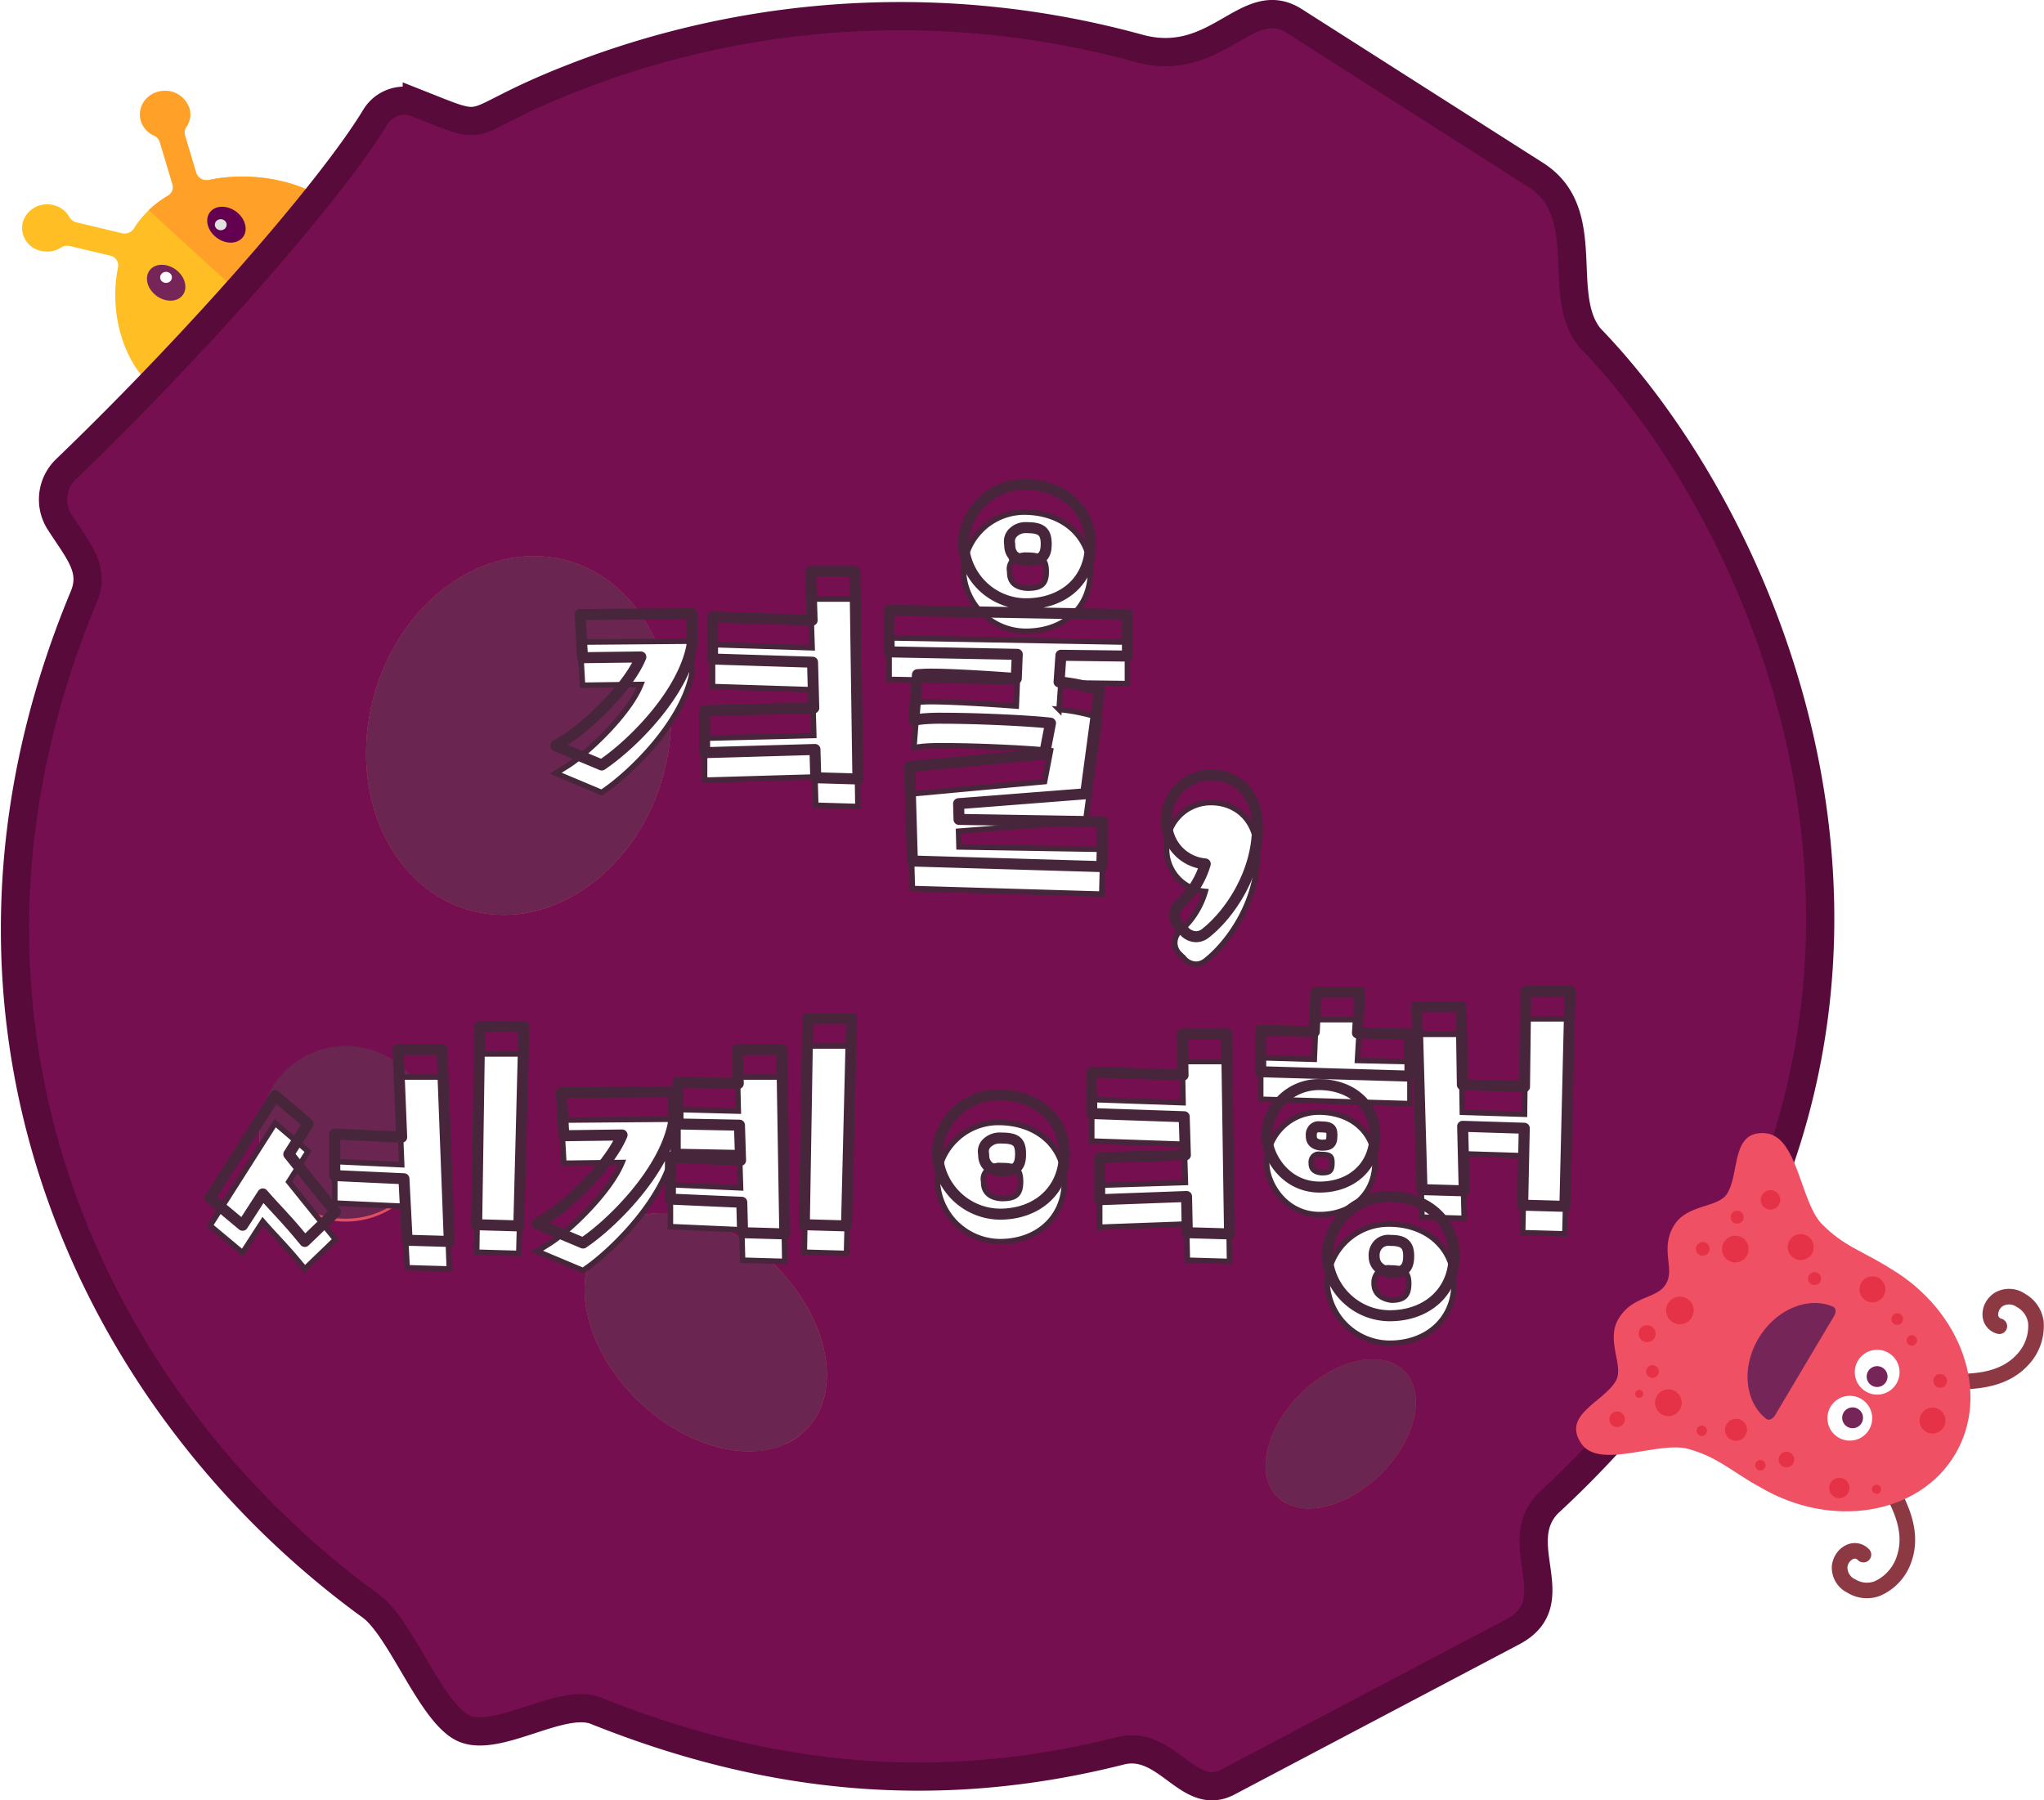 <svg xmlns="http://www.w3.org/2000/svg" xmlns:xlink="http://www.w3.org/1999/xlink" width="371.212" height="327.028" viewBox="0 0 371.212 327.028">
  <defs>
    <filter id="Shape_599" x="34.485" y="87.521" width="254.158" height="159.979" filterUnits="userSpaceOnUse">
      <feOffset dy="5" input="SourceAlpha"/>
      <feGaussianBlur stdDeviation="1" result="blur"/>
      <feFlood flood-color="#15050a" flood-opacity="0.149"/>
      <feComposite operator="in" in2="blur"/>
      <feComposite in="SourceGraphic"/>
    </filter>
  </defs>
  <g id="타이틀" transform="translate(-93.858 -98.989)">
    <g id="그룹_1" data-name="그룹 1">
      <g id="Vector_Smart_Object" data-name="Vector Smart Object">
        <g id="그룹_1-2" data-name="그룹 1">
          <path id="패스_1" data-name="패스 1" d="M121.036,168.742l33.456-32.218c-4.844-4.433-14.253-6.618-22.7-4.843a1.968,1.968,0,0,1-2.31-1.294l-2.043-6.817a1.734,1.734,0,0,1,.236-1.492,4.035,4.035,0,0,0,.56-3.461,4.613,4.613,0,0,0-5.632-2.961,4.257,4.257,0,0,0-3.155,5.284,4.339,4.339,0,0,0,2.4,2.678,1.867,1.867,0,0,1,1.031,1.156l2.314,7.715a1.785,1.785,0,0,1-.833,2.049,19.062,19.062,0,0,0-3.488,2.635,18.221,18.221,0,0,0-2.717,3.34,2.011,2.011,0,0,1-2.161.834l-8.273-1.976a1.947,1.947,0,0,1-1.257-.938,4.483,4.483,0,0,0-2.913-2.184A4.593,4.593,0,0,0,98,139.344a4.273,4.273,0,0,0,3.3,5.21,4.758,4.758,0,0,0,3.669-.612,2.064,2.064,0,0,1,1.582-.262l7.312,1.745a1.836,1.836,0,0,1,1.436,2.136C113.625,155.536,116.192,164.309,121.036,168.742Z" fill="#ffbe23"/>
          <path id="패스_2" data-name="패스 2" d="M120.572,116.784a4.106,4.106,0,0,0-1.129,4.156,4.34,4.34,0,0,0,2.4,2.678,1.863,1.863,0,0,1,1.034,1.158l2.314,7.713a1.759,1.759,0,0,1-.479,1.778,2.014,2.014,0,0,1-.353.272,19.1,19.1,0,0,0-3.49,2.63h0l16.9,15.463,16.73-16.111c-4.844-4.433-14.256-6.615-22.7-4.842a1.972,1.972,0,0,1-2.311-1.293l-2.043-6.817a1.733,1.733,0,0,1,.236-1.492,4.049,4.049,0,0,0,.559-3.462,4.705,4.705,0,0,0-7.66-1.832Z" fill="#ffa028"/>
          <path id="패스_3" data-name="패스 3" d="M126.174,148.285c1.526,1.4,1.8,3.452.621,4.589s-3.377.932-4.9-.465-1.8-3.45-.619-4.589S124.65,146.89,126.174,148.285Z" fill="#762558"/>
          <path id="패스_4" data-name="패스 4" d="M124.757,148.657a.961.961,0,0,1,.019,1.417,1.119,1.119,0,0,1-1.509.018.96.96,0,0,1-.018-1.416A1.118,1.118,0,0,1,124.757,148.657Z" fill="#fff"/>
          <path id="패스_5" data-name="패스 5" d="M132.84,141.866c1.526,1.4,3.72,1.6,4.9.466s.907-3.193-.62-4.59-3.719-1.6-4.9-.464S131.316,140.471,132.84,141.866Z" fill="#640050"/>
          <path id="패스_6" data-name="패스 6" d="M133.2,140.525a1.118,1.118,0,0,0,1.509-.018.958.958,0,0,0-.02-1.416,1.116,1.116,0,0,0-1.507.018A.959.959,0,0,0,133.2,140.525Z" fill="#e1e1e1"/>
        </g>
      </g>
      <g id="Vector_Smart_Object-2" data-name="Vector Smart Object" transform="translate(-57.844 -47.821)">
        <path id="패스_7" data-name="패스 7" d="M374.7,470.51l51.726-27.286c10.231-5.388-.7-15.919,6.38-23.29,82.232-75.961,45.408-172.739,7.66-211.754-6.421-7.712.986-22.678-9.874-29.605l-43.844-27.949c-8.563-5.454-13.988,8.869-28.25,4.96A163.23,163.23,0,0,0,255.1,161.219c-20.394,8.049-13.384,9.986-27.7,4.323a6.162,6.162,0,0,0-7.531,2.518c-7.629,12.652-31.2,39.933-56.191,63.987a7.6,7.6,0,0,0-1.141,9.593c3.417,5.322,6.478,8.548,4.393,13.554-31.636,75.93.79,146.039,52.144,183.372,5.327,3.864,10.7,18.8,16.419,21.98,6.029,3.354,18.071-5.541,24.456-2.977,30.176,12.091,61.182,15.893,95.229,7.274,8.445-2.131,12.342,9.445,19.517,5.668Z" fill="#760f50" stroke="#580a3b" stroke-miterlimit="10" stroke-width="5.129"/>
      </g>
      <g id="Vector_Smart_Object-3" data-name="Vector Smart Object">
        <path id="패스_8" data-name="패스 8" d="M427.2,381.434a4.453,4.453,0,0,1,2.218-1.909,3.563,3.563,0,0,1,3.817.812,1.417,1.417,0,1,1-1.954,2.052.741.741,0,0,0-.855-.22,1.862,1.862,0,0,0-1.055,1.539,2.331,2.331,0,0,0,1.414,2.147,3.958,3.958,0,0,0,3.512.372,7.513,7.513,0,0,0,4.042-4.56c1.344-3.956-.287-7.819-2.25-11.4a1.419,1.419,0,0,1,2.492-1.357c2.163,3.95,4.146,8.659,2.447,13.662a10.329,10.329,0,0,1-5.745,6.3,6.765,6.765,0,0,1-5.945-.59,5.082,5.082,0,0,1-2.8-4.821A4.787,4.787,0,0,1,427.2,381.434Z" fill="#8d3944"/>
        <path id="패스_9" data-name="패스 9" d="M454.549,335.425a4.822,4.822,0,0,1,1.475-1.553,5.13,5.13,0,0,1,5.589.123,6.715,6.715,0,0,1,3.378,4.908,10.289,10.289,0,0,1-2.785,8.049c-3.587,3.887-8.687,4.423-13.2,4.433a1.414,1.414,0,1,1,0-2.828c4.095-.008,8.278-.441,11.114-3.517a7.5,7.5,0,0,0,2.069-5.723,3.923,3.923,0,0,0-2.017-2.888,2.348,2.348,0,0,0-2.57-.2,1.862,1.862,0,0,0-.848,1.663.737.737,0,0,0,.6.641,1.415,1.415,0,1,1-.866,2.693,3.542,3.542,0,0,1-2.551-2.942A4.429,4.429,0,0,1,454.549,335.425Z" fill="#8d3944"/>
        <path id="패스_10" data-name="패스 10" d="M400.425,362.171c5.492,1.518,7.82,4.071,13.081,6.958,13.035,7.685,28.891,5.017,35.414-5.958s1.244-26.1-11.791-33.787c-5.072-3.2-8.439-4.009-12.417-8.074-3.852-3.936-4.384-15.853-10.119-16.458-6.476-.683-4.706,7.31-7.1,11.006-1.678,2.59-7.276,1.81-9.644,5.768-2.588,4.327.275,7.864-1.444,10.581-1.565,2.808-6.056,2.009-8.62,6.351-2.344,3.971,1.035,8.483-.438,11.2-2.1,3.871-9.987,6.172-6.271,11.5C384.361,365.969,395.108,360.7,400.425,362.171Z" fill="#f05064"/>
        <path id="패스_11" data-name="패스 11" d="M416.218,356.081a1.719,1.719,0,0,1-.771.711.772.772,0,0,1-.789-.055c-3.9-3.016-4.591-9.314-1.44-14.616s9.029-7.725,13.558-5.773a.766.766,0,0,1,.427.663,1.7,1.7,0,0,1-.253,1.015Z" fill="#762558"/>
        <path id="패스_12" data-name="패스 12" d="M408.108,360.426a2,2,0,1,1,2.756-.7A2,2,0,0,1,408.108,360.426Z" fill="#e63246"/>
        <path id="패스_13" data-name="패스 13" d="M402.442,359.688a.943.943,0,1,1,1.3-.331A.941.941,0,0,1,402.442,359.688Z" fill="#e63246"/>
        <path id="패스_14" data-name="패스 14" d="M395.609,355.876a2.427,2.427,0,1,1,3.334-.852A2.418,2.418,0,0,1,395.609,355.876Z" fill="#e63246"/>
        <path id="패스_15" data-name="패스 15" d="M386.822,358.009a1.415,1.415,0,1,1,1.943-.5A1.41,1.41,0,0,1,386.822,358.009Z" fill="#e63246"/>
        <path id="패스_16" data-name="패스 16" d="M392.2,342.569a1.539,1.539,0,1,1,2.115-.539A1.533,1.533,0,0,1,392.2,342.569Z" fill="#e63246"/>
        <path id="패스_17" data-name="패스 17" d="M397.66,339.174a2.508,2.508,0,1,1,3.444-.88A2.5,2.5,0,0,1,397.66,339.174Z" fill="#e63246"/>
        <path id="패스_18" data-name="패스 18" d="M393.377,349.106a1.149,1.149,0,1,1,1.577-.4A1.145,1.145,0,0,1,393.377,349.106Z" fill="#e63246"/>
        <path id="패스_19" data-name="패스 19" d="M391.182,352.8a.725.725,0,1,1,1-.254A.723.723,0,0,1,391.182,352.8Z" fill="#e63246"/>
        <path id="패스_20" data-name="패스 20" d="M402.457,326.914a1.245,1.245,0,1,1,1.711-.437A1.241,1.241,0,0,1,402.457,326.914Z" fill="#e63246"/>
        <path id="패스_21" data-name="패스 21" d="M414.492,318.462a1.769,1.769,0,1,1,2.431-.621A1.765,1.765,0,0,1,414.492,318.462Z" fill="#e63246"/>
        <path id="패스_22" data-name="패스 22" d="M408.745,321.1a1.173,1.173,0,0,1-.415-1.613,1.18,1.18,0,1,1,.415,1.613Z" fill="#e63246"/>
        <path id="패스_23" data-name="패스 23" d="M419.675,327.541a2.358,2.358,0,1,1,3.239-.828A2.351,2.351,0,0,1,419.675,327.541Z" fill="#e63246"/>
        <path id="패스_24" data-name="패스 24" d="M422.793,332.255a1.176,1.176,0,0,1-.417-1.614,1.188,1.188,0,0,1,1.622-.413,1.179,1.179,0,1,1-1.205,2.027Z" fill="#e63246"/>
        <path id="패스_25" data-name="패스 25" d="M432.71,335.226a2.358,2.358,0,1,1,3.24-.828A2.351,2.351,0,0,1,432.71,335.226Z" fill="#e63246"/>
        <ellipse id="타원_1" data-name="타원 1" cx="1.065" cy="1.06" rx="1.065" ry="1.06" transform="translate(439.868 338.214) rotate(120.623)" fill="#e63246"/>
        <path id="패스_26" data-name="패스 26" d="M417.571,365.322a1.415,1.415,0,1,1,1.946-.5A1.412,1.412,0,0,1,417.571,365.322Z" fill="#e63246"/>
        <path id="패스_27" data-name="패스 27" d="M413.071,365.954a.943.943,0,1,1,1.3-.331A.94.94,0,0,1,413.071,365.954Z" fill="#e63246"/>
        <path id="패스_28" data-name="패스 28" d="M426.961,370.857a1.838,1.838,0,1,1,2.525-.645A1.83,1.83,0,0,1,426.961,370.857Z" fill="#e63246"/>
        <path id="패스_29" data-name="패스 29" d="M443.617,359.044a2.355,2.355,0,1,1,3.238-.826A2.348,2.348,0,0,1,443.617,359.044Z" fill="#e63246"/>
        <path id="패스_30" data-name="패스 30" d="M445.576,350.889a1.245,1.245,0,1,1,1.71-.436A1.241,1.241,0,0,1,445.576,350.889Z" fill="#e63246"/>
        <path id="패스_31" data-name="패스 31" d="M434.232,370.215a.826.826,0,1,1,1.135-.289A.821.821,0,0,1,434.232,370.215Z" fill="#e63246"/>
        <path id="패스_32" data-name="패스 32" d="M440.575,343.286a.944.944,0,1,1,1.3-.332A.94.94,0,0,1,440.575,343.286Z" fill="#e63246"/>
        <path id="패스_33" data-name="패스 33" d="M407.774,327.958a2.423,2.423,0,1,1,3.33-.851A2.414,2.414,0,0,1,407.774,327.958Z" fill="#e63246"/>
        <path id="패스_34" data-name="패스 34" d="M432.688,351.731a4.066,4.066,0,1,1,5.587-1.426A4.053,4.053,0,0,1,432.688,351.731Z" fill="#fff"/>
        <path id="패스_35" data-name="패스 35" d="M433.788,350.661a1.891,1.891,0,1,1,2.6-.662A1.884,1.884,0,0,1,433.788,350.661Z" fill="#762558"/>
        <path id="패스_36" data-name="패스 36" d="M427.719,360.092a4.066,4.066,0,1,1,5.587-1.426A4.053,4.053,0,0,1,427.719,360.092Z" fill="#fff"/>
        <path id="패스_37" data-name="패스 37" d="M429.338,358.147a1.89,1.89,0,1,1,2.6-.662A1.884,1.884,0,0,1,429.338,358.147Z" fill="#762558"/>
      </g>
      <g id="Vector_Smart_Object-4" data-name="Vector Smart Object">
        <g id="Vector_Smart_Object-5" data-name="Vector Smart Object" transform="translate(-57.325 -45.849)">
          <path id="패스_38" data-name="패스 38" d="M271.784,285.095c-4.587,17.614-20.142,28.915-34.723,25.238s-22.7-20.94-18.115-38.549,20.142-28.915,34.734-25.243,22.691,20.94,18.1,38.554Z" fill="#e24f60"/>
          <path id="패스_39" data-name="패스 39" d="M291.816,374.56c10.005,9.856,12.549,23.322,5.661,30.091s-20.584,4.278-30.59-5.562-12.549-23.322-5.671-30.1c6.893-6.759,20.595-4.273,30.6,5.573Z" fill="#e24f60"/>
          <path id="패스_40" data-name="패스 40" d="M229.688,350.788a15.684,15.684,0,1,1-15.682-15.424,15.555,15.555,0,0,1,15.682,15.424Z" fill="#e24f60"/>
          <path id="패스_41" data-name="패스 41" d="M402.1,412.462c-6.324,6.35-14.771,8.292-18.878,4.34s-2.306-12.306,4.018-18.661,14.776-8.3,18.889-4.34c4.1,3.962,2.3,12.311-4.028,18.661Z" fill="#d83544"/>
        </g>
        <path id="Color_Overlay" data-name="Color Overlay" d="M325.9,370.952c-4.107-3.951-2.306-12.306,4.018-18.66s14.776-8.3,18.888-4.341c4.1,3.963,2.3,12.311-4.028,18.661-4.106,4.122-9.106,6.386-13.233,6.386A7.93,7.93,0,0,1,325.9,370.952ZM209.561,353.239c-10.016-9.85-12.549-23.321-5.672-30.1,6.893-6.758,20.6-4.273,30.6,5.574s12.548,23.321,5.66,30.091a14.226,14.226,0,0,1-10.232,3.815C223.382,362.617,215.762,359.338,209.561,353.239ZM141,304.938a15.684,15.684,0,1,1,15.682,15.42A15.552,15.552,0,0,1,141,304.938Zm38.736-40.454c-14.587-3.677-22.7-20.939-18.115-38.549s20.142-28.915,34.734-25.244,22.692,20.94,18.1,38.555c-4,15.367-16.356,25.93-29.125,25.932A22.885,22.885,0,0,1,179.735,264.484Z" fill="#6a2551"/>
      </g>
    </g>
    <g id="Shape_599-2" data-name="Shape 599">
      <g transform="matrix(1, 0, 0, 1, 93.86, 98.99)" filter="url(#Shape_599)">
        <path id="Shape_599-3" data-name="Shape 599" d="M334.882,327.126a11.172,11.172,0,0,1,11.2-10.793c6.98,0,11.854,4.438,11.854,10.793,0,6.4-4.815,10.864-11.709,10.864A11.428,11.428,0,0,1,334.882,327.126Zm9.26-2.053a2.83,2.83,0,0,0-.724,2.124c0,1.623,1.215,2.725,3.172,2.959,2.258-.017,3.1-.844,3.1-3.03,0-2.026-.889-2.815-3.17-2.815h-.074l-.075-.008a3.019,3.019,0,0,0-.347-.02A2.555,2.555,0,0,0,344.142,325.073Zm-152.74-3.8,2.15-1.342c3.708-2.313,11.081-9.4,13.278-14.777l-10.574.138-.435-7.837,20.315-.167v5.8l-.027.131c-1.749,8.523-10.6,17.492-15.767,21.144l-.592.418Zm-23.606,3-.578-11.166-12.559-.581v-7.548l12.149.577-.647-15.929h7.969l1.328,34.868Zm-19.48-.87c-1.618-1.948-2.93-3.366-4.2-4.739-.857-.927-1.68-1.818-2.53-2.8l-3.671,5.688L132,316.609l11.828-18.6,5.98,5.121-3.5,5.524c3.158,3.938,4.923,6.125,7.713,9.535l.767.938-5.569,5.36Zm161.174-.5-.142-6.574-15.775.581v-7.624l15.562-.5-.211-6.945-16.795-.58v-7.545l16.585.578-.143-7.48h8.041l.545,36.314Zm-80.77,0-.146-5.521-12.961-.58v-7.62l12.74.578-.2-6.386-11.165-.218v-7.627l10.947.289-.143-6.188h8.043l.549,33.492Zm11.212-1.45.623-37.468h7.972l-.932,37.688Zm-59.506,0,.544-36.021h8.049l-.937,36.24ZM264.105,308.6a11.063,11.063,0,0,1,11.058-10.721c7.064,0,12,4.409,12,10.721,0,6.439-4.814,10.936-11.708,10.936A11.466,11.466,0,0,1,264.105,308.6Zm8.853-1.836a2.1,2.1,0,0,0-.475,1.77l.016.1v.105c0,1.8,1.174,2.857,3.307,2.96,2.554,0,3.395-.755,3.395-3.1,0-2.213-.807-2.887-3.459-2.887l-.284-.008A3.328,3.328,0,0,0,272.958,306.762ZM370.391,317.9l.289-13.972-11.191-.35.289,11.721-7.67-.22-.939-33.2h8.051l.217,14.152,11.287.354.217-17.329h8.05l-.931,39.063ZM323.9,305.2a9.485,9.485,0,0,1,9.47-9.2c6,0,10.192,3.784,10.192,9.2,0,5.545-4.132,9.417-10.048,9.417C327.327,314.613,323.9,309.046,323.9,305.2Zm8.477-1.131a1.522,1.522,0,0,0-.375,1.172c0,.48,0,1.623,1.9,1.764,1.383,0,1.845-.252,1.845-1.8,0-1.051-.184-1.512-1.942-1.512h-.1l-.1-.016a1.61,1.61,0,0,0-.252-.021A1.3,1.3,0,0,0,332.38,304.065Zm-9.56-10.406v-7.546l9.73.292.288-7.2h7.99l-.436,7.412,9.528.216v7.625Zm-13.927-25.574-.892-.892a2.828,2.828,0,0,1,.333-4.213,15.126,15.126,0,0,0,4.412-7.065,7.669,7.669,0,0,1-7.007-8.032,8.02,8.02,0,0,1,8.1-8.114c3.868,0,8.386,2.5,8.386,9.562,0,8.1-4.9,15.632-9.46,19.2a2.739,2.739,0,0,1-1.691.6A2.945,2.945,0,0,1,308.893,268.086Zm-49.337-12.7-.506-17.158,24.513-2.266,1.079-5.617c-3.49-.428-13.106-.891-19.42-.891a36.416,36.416,0,0,0-3.8.122l-1.589.2.648-8.24,1.141-.066c.351-.02.806-.03,1.346-.03,3.05,0,9.14.315,15.46.8l.178-4.395L255.33,217.4v-7.544l43.281.771v7.536l-12.078-.146-.336,4.842a34.818,34.818,0,0,1,6.365,1.218l.977.367-2.521,18.731-23.071,1.8.077,2.855,26.143.436-.213,8.138Zm-17.548-15.125-.142-5.137-20.044.58v-7.621l19.828-.5-.221-8.309-18.162-.579v-7.617l18.084.576-.287-8.858h8.058l.544,37.689Zm-47.214-5.823,2.15-1.342c3.182-1.984,11.066-9.164,13.3-14.777l-10.593.138-.436-7.837,20.315-.167v5.792l-.024.124c-1.67,8.527-10.346,17.324-15.771,21.156l-.591.418ZM268.836,197.8a11.066,11.066,0,0,1,10.986-10.792c7.107,0,12.072,4.438,12.072,10.792,0,6.5-4.735,10.864-11.782,10.864A11.391,11.391,0,0,1,268.836,197.8Zm8.879-1.925a2.233,2.233,0,0,0-.5,1.86l.016.1v.105c0,1.812,1.089,2.783,3.234,2.888,2.523,0,3.395-.766,3.395-3.033,0-2.212-.872-2.959-3.459-2.959l-.274-.008A3.175,3.175,0,0,0,277.715,195.877Z" transform="translate(-93.86 -98.99)" fill="#fff" stroke="#47263b" stroke-width="1"/>
      </g>
      <path id="Stroke_Effect" data-name="Stroke Effect" d="M334.882,327.126a11.172,11.172,0,0,1,11.2-10.793c6.98,0,11.854,4.438,11.854,10.793,0,6.4-4.815,10.864-11.709,10.864A11.428,11.428,0,0,1,334.882,327.126Zm9.26-2.053a2.83,2.83,0,0,0-.724,2.124c0,1.623,1.215,2.725,3.172,2.959,2.258-.017,3.1-.844,3.1-3.03,0-2.026-.889-2.815-3.17-2.815h-.074l-.075-.008a3.019,3.019,0,0,0-.347-.02A2.555,2.555,0,0,0,344.142,325.073Zm-152.74-3.8,2.15-1.342c3.708-2.313,11.081-9.4,13.278-14.777l-10.574.138-.435-7.837,20.315-.167v5.8l-.027.131c-1.749,8.523-10.6,17.492-15.767,21.144l-.592.418Zm-23.606,3-.578-11.166-12.559-.581v-7.548l12.149.577-.647-15.929h7.969l1.328,34.868Zm-19.48-.87c-1.618-1.948-2.93-3.366-4.2-4.739-.857-.927-1.68-1.818-2.53-2.8l-3.671,5.688L132,316.609l11.828-18.6,5.98,5.121-3.5,5.524c3.158,3.938,4.923,6.125,7.713,9.535l.767.938-5.569,5.36Zm161.174-.5-.142-6.574-15.775.581v-7.624l15.562-.5-.211-6.945-16.795-.58v-7.545l16.585.578-.143-7.48h8.041l.545,36.314Zm-80.77,0-.146-5.521-12.961-.58v-7.62l12.74.578-.2-6.386-11.165-.218v-7.627l10.947.289-.143-6.188h8.043l.549,33.492Zm11.212-1.45.623-37.468h7.972l-.932,37.688Zm-59.506,0,.544-36.021h8.049l-.937,36.24ZM264.105,308.6a11.063,11.063,0,0,1,11.058-10.721c7.064,0,12,4.409,12,10.721,0,6.439-4.814,10.936-11.708,10.936A11.466,11.466,0,0,1,264.105,308.6Zm8.853-1.836a2.1,2.1,0,0,0-.475,1.77l.016.1v.105c0,1.8,1.174,2.857,3.307,2.96,2.554,0,3.395-.755,3.395-3.1,0-2.213-.807-2.887-3.459-2.887l-.284-.008A3.328,3.328,0,0,0,272.958,306.762ZM370.391,317.9l.289-13.972-11.191-.35.289,11.721-7.67-.22-.939-33.2h8.051l.217,14.152,11.287.354.217-17.329h8.05l-.931,39.063ZM323.9,305.2a9.485,9.485,0,0,1,9.47-9.2c6,0,10.192,3.784,10.192,9.2,0,5.545-4.132,9.417-10.048,9.417C327.327,314.613,323.9,309.046,323.9,305.2Zm8.477-1.131a1.522,1.522,0,0,0-.375,1.172c0,.48,0,1.623,1.9,1.764,1.383,0,1.845-.252,1.845-1.8,0-1.051-.184-1.512-1.942-1.512h-.1l-.1-.016a1.61,1.61,0,0,0-.252-.021A1.3,1.3,0,0,0,332.38,304.065Zm-9.56-10.406v-7.546l9.73.292.288-7.2h7.99l-.436,7.412,9.528.216v7.625Zm-13.927-25.574-.892-.892a2.828,2.828,0,0,1,.333-4.213,15.126,15.126,0,0,0,4.412-7.065,7.669,7.669,0,0,1-7.007-8.032,8.02,8.02,0,0,1,8.1-8.114c3.868,0,8.386,2.5,8.386,9.562,0,8.1-4.9,15.632-9.46,19.2a2.739,2.739,0,0,1-1.691.6A2.945,2.945,0,0,1,308.893,268.086Zm-49.337-12.7-.506-17.158,24.513-2.266,1.079-5.617c-3.49-.428-13.106-.891-19.42-.891a36.416,36.416,0,0,0-3.8.122l-1.589.2.648-8.24,1.141-.066c.351-.02.806-.03,1.346-.03,3.05,0,9.14.315,15.46.8l.178-4.395L255.33,217.4v-7.544l43.281.771v7.536l-12.078-.146-.336,4.842a34.818,34.818,0,0,1,6.365,1.218l.977.367-2.521,18.731-23.071,1.8.077,2.855,26.143.436-.213,8.138Zm-17.548-15.125-.142-5.137-20.044.58v-7.621l19.828-.5-.221-8.309-18.162-.579v-7.617l18.084.576-.287-8.858h8.058l.544,37.689Zm-47.214-5.823,2.15-1.342c3.182-1.984,11.066-9.164,13.3-14.777l-10.593.138-.436-7.837,20.315-.167v5.792l-.024.124c-1.67,8.527-10.346,17.324-15.771,21.156l-.591.418ZM268.836,197.8a11.066,11.066,0,0,1,10.986-10.792c7.107,0,12.072,4.438,12.072,10.792,0,6.5-4.735,10.864-11.782,10.864A11.391,11.391,0,0,1,268.836,197.8Zm8.879-1.925a2.233,2.233,0,0,0-.5,1.86l.016.1v.105c0,1.812,1.089,2.783,3.234,2.888,2.523,0,3.395-.766,3.395-3.033,0-2.212-.872-2.959-3.459-2.959l-.274-.008A3.175,3.175,0,0,0,277.715,195.877Z" fill="none" stroke="#47263b" stroke-linejoin="round" stroke-width="2"/>
    </g>
  </g>
</svg>
